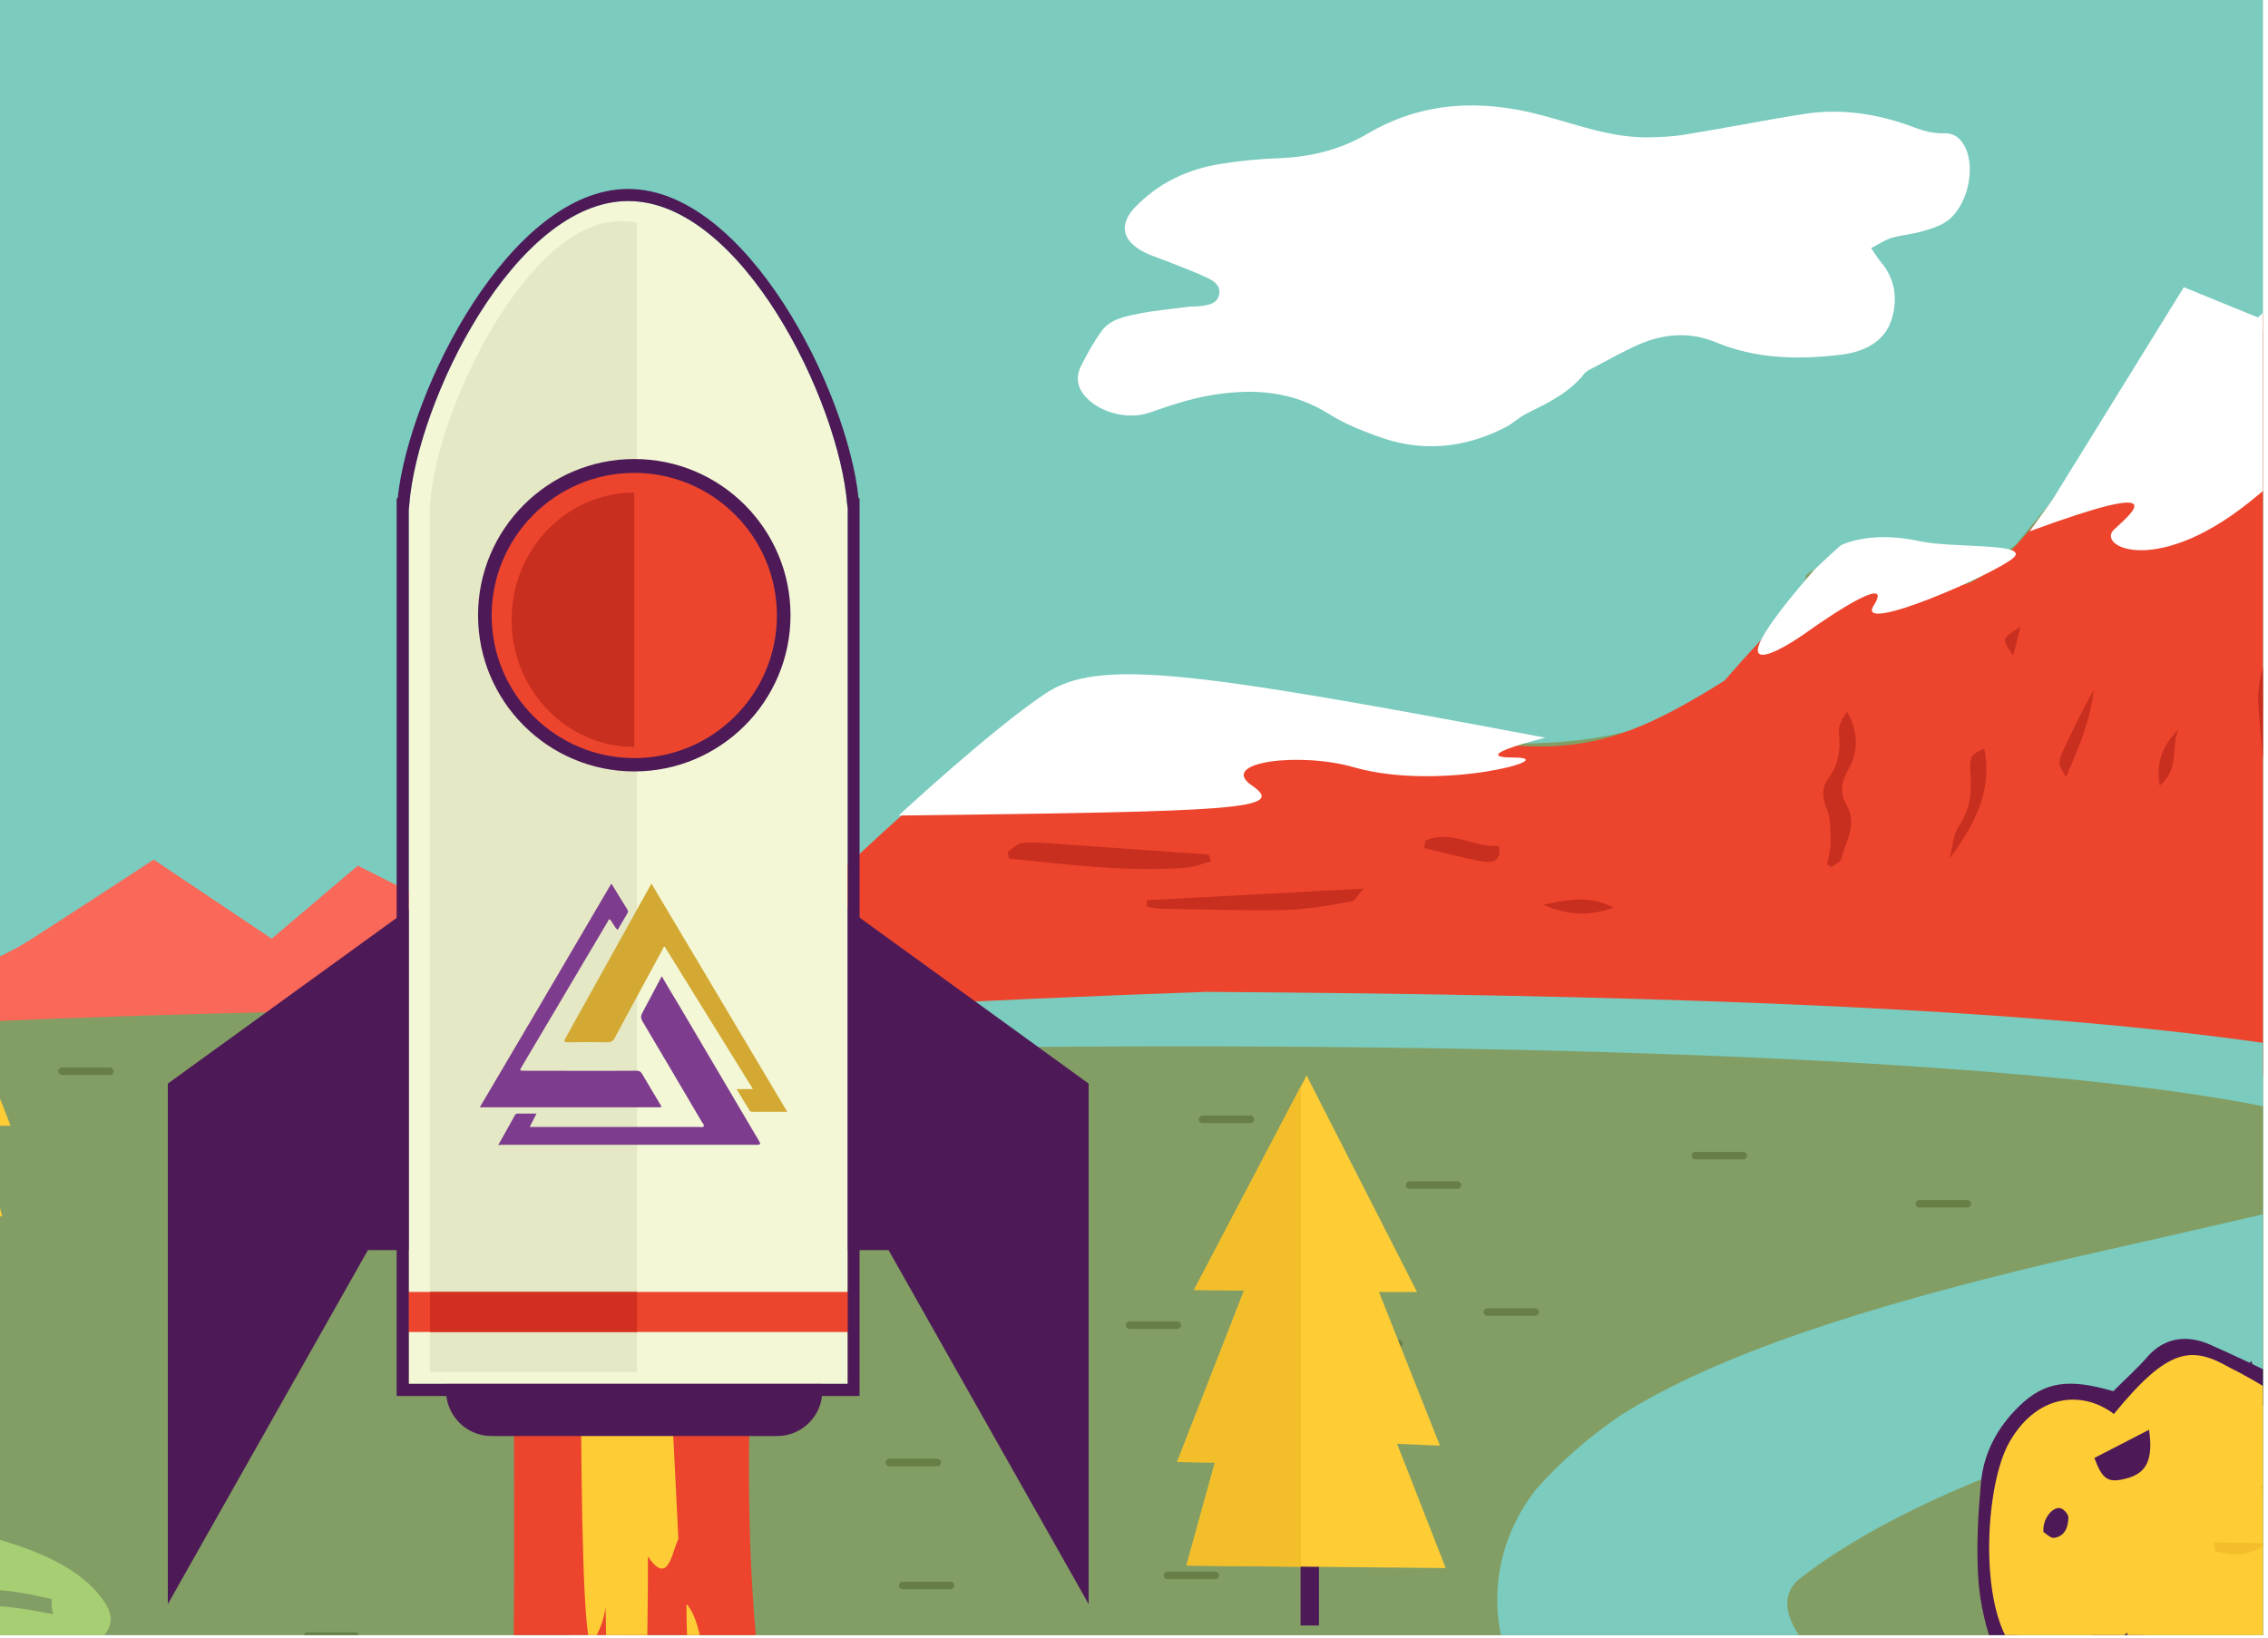 <?xml version="1.0" encoding="utf-8"?>
<!-- Generator: Adobe Illustrator 22.0.1, SVG Export Plug-In . SVG Version: 6.00 Build 0)  -->
<svg version="1.1" id="Layer_1" xmlns="http://www.w3.org/2000/svg" xmlns:xlink="http://www.w3.org/1999/xlink" x="0px" y="0px"
	 viewBox="0 0 900 650" style="enable-background:new 0 0 900 650;" xml:space="preserve">
<style type="text/css">
	.st0{clip-path:url(#SVGID_2_);}
	.st1{clip-path:url(#SVGID_4_);}
	.st2{fill:#7BCBBE;}
	.st3{fill:#F96858;}
	.st4{fill:#4D1A57;}
	.st5{fill:#7E3C8E;}
	.st6{fill:#ED452D;}
	.st7{fill:#C92F1F;}
	.st8{fill:#839E64;}
	.st9{fill:#FFFFFF;}
	.st10{fill:#A6CE72;}
	.st11{fill:#FECD36;}
	.st12{fill:#F2BE2A;}
	.st13{fill:#1B8910;}
	.st14{fill:none;}
	.st15{fill:#F3F7D6;}
	.st16{fill:#E5E8C5;}
	.st17{fill:#D13020;}
	.st18{fill:#677F47;}
	.st19{fill:#FFD90F;}
	.st20{fill:#F2EDE9;}
	.st21{fill:#D3A933;}
</style>
<g>
	<defs>
		<rect id="SVGID_1_" x="-6" y="-11" width="904" height="660"/>
	</defs>
	<clipPath id="SVGID_2_">
		<use xlink:href="#SVGID_1_"  style="overflow:visible;"/>
	</clipPath>
	<g class="st0">
		<g>
			<defs>
				<rect id="SVGID_3_" x="-482" y="-23.9" width="1496.6" height="1501.3"/>
			</defs>
			<clipPath id="SVGID_4_">
				<use xlink:href="#SVGID_3_"  style="overflow:visible;"/>
			</clipPath>
			<g class="st1">
				<rect x="-562.1" y="-63.1" class="st2" width="1597.1" height="1554.6"/>
				<path class="st3" d="M-497.2,422.6c42-28.1,61.5-31.3,81.7-23c20.1,8.2,45.1,15.1,65,4.2c19.9-10.8,66.6-17.8,93.4-7.5
					s80.2,1.1,93.3-13.9c13.2-15,55.2-34.6,93.4-9.7s67.4,10,84.2-0.8C33.2,359.4,61,341.2,61,341.2l46.8,31.4l34.2-29l78.6,39.7
					l-67.4,60.8l-656.5,31.6L-497.2,422.6z"/>
				<g>
					<rect x="-852" y="38.2" class="st4" width="169.5" height="353.8"/>
					<g>
						<rect x="-830.5" y="57.9" class="st5" width="40.7" height="37.4"/>
						<rect x="-782.1" y="57.9" class="st5" width="40.7" height="37.4"/>
						<rect x="-733.8" y="57.9" class="st5" width="40.7" height="37.4"/>
					</g>
					<g>
						<rect x="-830.5" y="118" class="st5" width="40.7" height="37.4"/>
						<rect x="-782.1" y="118" class="st5" width="40.7" height="37.4"/>
						<rect x="-733.8" y="118" class="st5" width="40.7" height="37.4"/>
					</g>
					<g>
						<rect x="-830.5" y="178.1" class="st5" width="40.7" height="37.4"/>
						<rect x="-782.1" y="178.1" class="st5" width="40.7" height="37.4"/>
						<rect x="-733.8" y="178.1" class="st5" width="40.7" height="37.4"/>
					</g>
					<g>
						<rect x="-830.5" y="238.2" class="st5" width="40.7" height="37.4"/>
						<rect x="-782.1" y="238.2" class="st5" width="40.7" height="37.4"/>
						<rect x="-733.8" y="238.2" class="st5" width="40.7" height="37.4"/>
					</g>
					<g>
						<rect x="-830.5" y="300.2" class="st5" width="40.7" height="37.4"/>
						<rect x="-782.1" y="300.2" class="st5" width="40.7" height="37.4"/>
						<rect x="-733.8" y="300.2" class="st5" width="40.7" height="37.4"/>
					</g>
				</g>
				<g>
					<g>
						<circle class="st4" cx="-963.8" cy="322.6" r="4.8"/>
						<circle class="st4" cx="-951.8" cy="322.5" r="4.8"/>
						<circle class="st4" cx="-921.7" cy="322.2" r="4.8"/>
						<circle class="st4" cx="-909.7" cy="322.1" r="4.8"/>
						<g>
							<path class="st4" d="M-998.7,280.9c6.1-8.4,15.5-14.4,20.7-12.7c8.9,2.2,18.1,10.7,18.1,10.7c13.9-10.9,19.5-11.5,27.1-5.4
								c7.6,6.1,7.6,6.1,7.6,6.1c10-11.7,24.6-14,37.8,0C-887.9,286.4-998.7,280.9-998.7,280.9z"/>
							<polygon class="st6" points="-1002.6,280.1 -886.1,278.4 -885.9,293.5 -895.6,310.4 -895.4,319.5 -972.2,320.6 -992.1,320.9 
								-992.2,309.7 -1002.8,292.6 							"/>
							<polygon class="st7" points="-973.3,309.4 -981.7,291.4 -981.9,279.8 -1002.6,280.1 -1002.4,292.6 -992.2,309.7 
								-992.1,320.9 -972.2,320.6 							"/>
						</g>
					</g>
					<g>
						<circle class="st4" cx="-1073.1" cy="326.1" r="5.3"/>
						<circle class="st4" cx="-1060" cy="326" r="5.3"/>
						<circle class="st4" cx="-1027.3" cy="325.7" r="5.3"/>
						<circle class="st4" cx="-1014.2" cy="325.6" r="5.3"/>
						<g>
							<path class="st4" d="M-1111.1,280.7c6.7-9.1,16.9-15.7,22.6-13.8c9.7,2.4,19.7,11.6,19.7,11.6c15.1-11.8,21.2-12.5,29.5-5.9
								c8.3,6.6,8.3,6.6,8.3,6.6c10.8-12.7,26.8-15.2,41.1,0C-990.5,286.7-1111.1,280.7-1111.1,280.7z"/>
							<polygon class="st6" points="-1115.3,279.8 -988.5,278 -988.3,294.4 -998.8,312.9 -998.7,322.7 -1082.3,324 -1103.8,324.3 
								-1104,312.1 -1115.6,293.5 							"/>
							<polygon class="st7" points="-1083.4,311.8 -1092.6,292.2 -1092.8,279.5 -1115.3,279.8 -1115.1,293.4 -1104,312.1 
								-1103.8,324.3 -1082.3,324 							"/>
						</g>
					</g>
				</g>
				<path class="st8" d="M226.6,400.3c-741.9,1.5-1339.3,140.4-1339.3,381.3c0,240.8,597.4,493.3,1339.3,500.3V400.3z"/>
				<path class="st8" d="M251.2,400.3c-0.8,0-1.6,0-2.4,0V1282c0.8,0,1.6,0,2.4,0c753.3,0,1364-257,1364-500.5
					S1004.5,400.3,251.2,400.3z"/>
				<path class="st9" d="M-236.9,326.3c-8.4,6.6-19.1,10.5-30.8,10.3c-15.4-0.4-28.8-7.9-37-19.2c-7.1,3.9-15.4,6.1-24.1,5.9
					c-8.8-0.2-16.9-2.8-23.9-7c8.4,79.8,23.9,228.8,23.1,232.8c27.4-8.4,74,4.7,82.3,16.6c14.5-118,24.3-186.8,30.8-226.9
					C-224,335.9-231,331.6-236.9,326.3z"/>
				<path class="st9" d="M-123.6,204.7c0.8-33.6-27.5-61.5-63.3-62.3c-10.3-0.2-20.1,1.8-28.8,5.7c-8.3-10.4-21.4-17.3-36.3-17.6
					c-5.9-0.1-11.6,0.8-16.9,2.6c-8.9-10.7-23.7-17.8-40.6-18.2c-24.7-0.6-45.6,13.5-50.4,32.6c-2.2-0.3-4.3-0.5-6.6-0.6
					c-27.9-0.7-50.9,17.3-51.5,40.1c-0.2,6.3,1.5,12.2,4.4,17.6c-8.1,7.1-13.1,16.5-13.4,27.1c-0.6,22.8,21.6,41.9,49.5,42.6
					c1.2,0,2.5,0,3.7-0.1c3,21.1,21.9,37.7,45.3,38.2c8.8,0.2,17-1.9,24.1-5.7c8.3,10.9,21.7,18.2,37.1,18.6
					c11.7,0.3,22.4-3.5,30.8-9.9c11.2,9.7,26,15.9,42.4,16.3c35.8,0.9,65.4-25.6,66.2-59.2c0.3-11.8-3.1-22.8-9-32.3
					C-128.9,230.2-124,218-123.6,204.7z"/>
				<path class="st10" d="M-41.4,702c-31.4-11.3-26.4-22.4-6.1-30.9c2.3-3.8,6.4-6.5,11.8-5.1c0.6,0.1,1.3,0.3,2.1,0.4
					c15.6-4.5,35.3-7.8,54.5-9.5c2.8,0.1,5.5,0.1,8,0.1c11.6-4.8,18.5-11.4,13.2-20.1c-12.6-20.6-46.6-27-67.4-32.1
					c-24.6-6-50-10.1-73.3-20.5c-4.9-2.2-6.9-6.7-6.9-11.1c-31.4-15.9-37-42.1-37-42.1c-41.9-39.2-105,4.5-143.8,7.8
					c-53.2,7.2-50-9.5-81.8-13.8c-32.6-2.9-78.2,35.9-131.8,62.1c-83.8,6.5-201.7,69.3-64.9,66.2c136.8-3.1,195.1,32.3,67.9,61
					C-624,743-444.8,755.8-365,747.2C-81.4,751.9,15.2,722.4-41.4,702z"/>
				<g>
					<path class="st4" d="M155.8,875C124.1,746.9-59.3,760.7-94.3,771.3c-28.6,5.3-67.8-28.6-67.8-28.6c22.2-33.9,4.6-63-42.7-43.1
						c-62.2-20.4-81.2-18.3-81.2-18.3c-13.8-41.3-70.9-25.2-37,18.2c-35,55.1-2.2,105.7,13.7,115.2c29.7,6.4,46.6,11.7,46.6,11.7
						l1.1,83.7L5.3,926l100.6-43.4L155.8,875z"/>
					<path class="st11" d="M-289.5,725.5c-20.1-5.1-26.4-15.2-13.7-21.9c3-1.6,10.4-2.4,15.2-1.3c5,1.2,16,5.6,17.4,8.1
						C-265.5,720.1-263.6,727.4-289.5,725.5z"/>
					<ellipse class="st11" cx="-311.7" cy="760.2" rx="18.5" ry="29.1"/>
					<path class="st4" d="M-305,740.4c-3.7-5.4-8-5.8-12.6-1.6c-3.4,3.1-5.7,7-7.3,12.9c6.6,7.3,14.7,7,22.3,8.8
						C-300.4,752.7-301.1,746.2-305,740.4z M-316.4,748.9c-2-2-1.4-3.6,0.4-5.2C-314.7,745.4-313.3,747.3-316.4,748.9z
						 M-308.9,752.2c-2-2-1.4-3.6,0.4-5.2C-307.2,748.8-305.8,750.6-308.9,752.2z"/>
					<path class="st4" d="M-317,753.6l-0.5,15c0,0-8.1-2.9-7.8-1.7s-1.2,3.7,8.3,7.3c9.5,3.6,14.4,1.5,11.1-1.1
						c-3.3-2.6-6.5-3.3-6.5-3.3v-13L-317,753.6z"/>
					<circle class="st4" cx="-298.4" cy="709.1" r="4.2"/>
					<path class="st11" d="M-276.7,723.1c-6-0.4-8.3-5.5-5-11.1c0.8-1.3,2.8-2.7,4.2-2.7c1.5,0,4.8,1.2,5.3,2.5
						C-270.3,716.9-269.3,720.9-276.7,723.1z"/>
					<circle class="st4" cx="-277.3" cy="716.3" r="4.2"/>
				</g>
				<path class="st8" d="M1006.4,261.7c-9.5-12.7-19.1-98.5-56.8-119.8c0,0-22.6-32.7-51.2-10.5c0,0,0,0-40.4-4.3
					c0,0,10.1,7.6-58.1,89.1c-17.3,14.8-57.2-8.5-83.2,12.1c0,0-15.3,81.1-147.4,64.6c-132.1-16.5-118.9-50.2-233.3,51.5
					c0,0,0,0-77,20.1c-0.3,2.9-0.6,5.7-1,8.6c-5.7,43.7-21.2,86-41.6,124.9c-20.6,39.3,91.3,158.9,59.5,189.9
					c-33.4,32.6,38.8,146,0,171.6C234.6,886.6-6.8,904-48.3,930.9c-82.4,53.6-215-55.3-304.5-14.3c-44.5,20.4-90.4,39.5-137.3,53.4
					c-22.8,6.7-46.1,11.8-69.8,14c-6.9,0.6-13.8,0.9-20.6,1l-75.1,582.7h1766.8l35-1159.8C1146.2,407.9,1095.4,322.1,1006.4,261.7z"
					/>
				<path class="st6" d="M326.4,352.8c91.1-86.9,105.3-86.6,192.5-70.9c91.4,17.9,108.4,24.3,165.5-11.8
					c80.5-93.2,80.5-38.1,95.3-38.1c21.2-6.4,57.2-65.7,57.2-65.7c31.8-50.8,43-51.2,49-33c31.5-22,37.8-28.4,37.8-28.4
					c16.9,33.9,10.6,33.9,16.9,33.9c27.5-2.1,29.7,8.5,31.8,29.7c6.4,53,144.9,192.7,150.8,203.3s-59.8,86.9-59.8,86.9l-61.4,8.5
					l-84.7-38.1c0,0-476.7-57.4-580.5-13.9C332.7,371.9,326.4,352.8,326.4,352.8z"/>
				<path class="st9" d="M805.4,210.9c57.8-21.3,40.8-7.5,33.5-0.7c-7.3,6.8,17.9,19.6,57-13.6c39.1-33.2,30.1,13.6,19.5,20.4
					c-10.6,6.8,24.4,4.3,39.1-10.2s27.7-6.8,34.2,14.5c7.3,22.1,35.5,25.4,25.7,12.7c-4.9-24.7-50.9-102.9-56.6-102.9
					c-6.5,0-21.2-1.7-21.2-1.7c-1.6-2.6-13.8-27.2-13.8-27.2l-26.8,23.8L866.6,114l-52.1,84.3L805.4,210.9z"/>
				<g>
					<path class="st11" d="M697.8,818.4c-1.7,65.6-3.3,70.5-3.3,70.5l-331.3,20.4L318.9,774c169.9-51,269.7-69,295.9-13.9
						c60.5-5,76.2,8,72,31.5"/>
					<path class="st4" d="M617.1,774.2c-3.9,7.1-3.3,21.9,1.7,25.4c3,2.1,8,2.5,11.9,2.3c1.9-0.1,4.5-3.4,5-5.6c1-4-2.7-5.5-5.8-7.5
						c-3.4-2.2-5.9-5.6-8.6-8.7C619.8,778.3,618.6,776.3,617.1,774.2z"/>
					<path class="st4" d="M647.7,807.5c-0.5-5.3,3.6-10.8,7.1-10.2c1.5,0.2,3.6,2.6,3.6,4c-0.1,3.8-1.2,7.9-5.9,8.7
						C650.8,810.3,648.8,808.1,647.7,807.5z"/>
					<g>
						<path class="st12" d="M445.9,784.7c-13.9,2.4-27.8,4.9-41.7,7.1c-1.7,0.3-3.7-1.3-7.3-2.8c3.4-1.4,5.1-2.3,6.9-2.7
							c11.9-2.3,23.8-4.6,35.8-6.6C442.5,779.2,445.2,779.9,445.9,784.7z"/>
						<path class="st12" d="M534.6,792.2c11.3-0.8,22.4-5.1,33.6-0.8C557,793.5,546,799.4,534.6,792.2z"/>
						<path class="st12" d="M469.5,809.9c13.3-2.9,25.7-5.5,38.7-5c-5.6,4.4-12.7,4-19,5.8C474.9,814.9,474.9,814.8,469.5,809.9z"/>
						<path class="st12" d="M530.6,840.9c2-0.7,4.1-2,6.1-1.9c8.3,0.8,16.7-4.8,26.1-0.1C548.8,844.3,541.1,845.2,530.6,840.9z"/>
						<path class="st12" d="M508,769.5c-8.2,6.8-23.9,9.4-35.1,6.6c4.4-6,11-2.5,16-4.2C494.2,770.1,500.3,770.3,508,769.5z"/>
						<path class="st12" d="M437.3,805.1c-9.3,3.8-18.2,9-29,6.6C417.3,807.2,426.9,804.6,437.3,805.1z"/>
						<path class="st12" d="M616.1,847.3c-3.3,5.7-4.8,6-19,3.9C602.3,843,610.1,848.8,616.1,847.3z"/>
					</g>
					<path class="st4" d="M677.6,801.9c-2.3,5.2-3.6,8-4.8,10.9c-5.1-2.3-5-5.4-3.3-8.1C670.3,803.4,673.2,803.3,677.6,801.9z"/>
					<path class="st4" d="M700.3,879.5c-1.5-33.2,0.5-66.6-10.9-98.5c-0.2-0.7,0-1.2,0.3-1.5c-18.6-23.9-44-27.4-73.6-23.2
						c-0.9-1.6-2.5-3.8-3.6-6.3c-8.9-19.9-26-26.9-47.2-28.1c-22.8-1.2-45,3.8-67.4,6.1c-7.9,0.8-15.7,1.8-23.5,2.9
						c-12.7,1.8-25.6,1.5-38.2,5.1c-10.6,3.1-21.6,5.9-32.6,6.8c-15.6,1.2-30.3,5.4-44.6,10.7c-5.4,2-39.5,10.3-43.6,13.6
						c1.6,2.6,2.4,5.4,2.9,8.3c2.2-1.4,34.2-8.4,37.1-9.6c1.9-0.9,3.9-1.8,6.1-2.4c10.2-3,20.7-5.3,31.1-7.6
						c100.6-23.1,155.1-31.8,186.7-22.1c7.4,1.6,14.3,4.7,19.8,10.9c4.8,5.4,8.8,11.7,11.9,18.1c51.2-10.1,69.4,13.8,74.3,24.5
						c0.5,1,1,2.5,1.5,4.3c2.6,5.7,4.3,12.1,5.1,19.1c1.2,11.2,2.8,22.4,3.7,33.6c1.3,11.2,2.1,21.1,2.1,26.4
						c-0.7,3.6-1.2,6.5-1.6,8.8H700.3z"/>
					<path class="st4" d="M690.2,784.5c14-14,17.1-16.8,17.1-16.8c5,8.4-13.5,33.1-13.5,33.1L690.2,784.5z"/>
				</g>
				<path class="st9" d="M720,226.1c-39.5,45.4-17.8,35.3-3.4,25.1c14.3-10.2,34.4-22.7,26.9-10.8s49.3-13.1,55.6-19.1
					s-25.2-3.6-37.8-6.6c-20-4.2-30.9,1.8-30.9,1.8C726.3,220.1,720,226.1,720,226.1z"/>
				<path class="st2" d="M1169.4,837.2c-441.1-127-477.7-193.1-455.1-210.7c82.4-64,267.6-92,332.3-108.5
					c38.8-9.9,159.2,32.3,182.2,4.2c-4.9-3.1-181-46.3-185.9-54c-35.8-56.4-230-72.3-564.2-74.5c-46.1,1.6-94.7,3.8-145.4,6.5
					l-0.7,16.3c505.9-8.3,687,29.4,586.3,60.5c-38.6,9.3-73.7,17-105.4,24.3c-73.1,17.5-132.3,36.2-170.7,60.7
					c-12.3,8.4-23.4,18-33.3,29.2c-9,11.7-14.2,24.7-15.2,39.1c-4,57.8,67,103.5,129.3,136.8c44.4,23.7,229.9,106.1,301.8,134.7
					l146.2-56.4L1169.4,837.2z"/>
				<path class="st9" d="M356.6,323.7c135.3-1.6,154.1-2.4,140.2-11.9s19.7-13.5,41-7.1c34.4,9.5,82.8-4,63.1-4
					c-19.7,0,12.3-7.9,12.3-7.9c-139.4-26.2-177.1-31.8-198.4-17.5C393.5,289.5,356.6,323.7,356.6,323.7z"/>
				<path class="st9" d="M742.5,98.5c1.8,2.5,2.8,4.3,4.2,5.9c5.5,6.7,6.3,14.5,4,22.2c-2.9,9.7-11.9,13.3-21,14.3
					c-16.5,1.9-33.1,1.5-48.7-5c-10.4-4.3-20.6-3.5-30.6,0.8c-6.3,2.8-12.3,6.2-18.4,9.4c-1.2,0.6-2.5,1.2-3.3,2.2
					c-5.9,7.6-14.4,11.6-22.8,15.8c-3.1,1.5-5.6,4.1-8.7,5.6c-16.4,8.4-33.4,9.9-50.8,3.4c-6.5-2.4-13.1-5-18.9-8.7
					c-14.3-9-29.4-10.3-45.9-7.7c-8.9,1.4-17.2,4.2-25.5,7.1c-8.8,3.1-21-0.3-26.3-7.5c-2.6-3.5-2.7-7.4-0.8-11.1
					c2.4-4.7,4.9-9.3,8-13.6c3.4-4.9,9.4-6,14.9-7.1c6.3-1.3,12.9-1.8,19.4-2.7c1.6-0.2,3.3-0.1,4.9-0.3c3.3-0.4,6.8-0.9,7.6-4.6
					c0.7-3.4-2-5.4-4.7-6.6c-5-2.4-10.3-4.3-15.5-6.4c-4.2-1.7-8.8-2.9-12.4-5.5c-7.2-5.1-5.4-11.2-1-15.9
					c9.3-9.8,21-15.4,34.5-17.5c7.5-1.2,15.1-1.9,22.7-2.2c12.7-0.5,24.4-3.3,35.4-9.8c21.6-12.7,44.8-13.7,68.9-7.3
					c14,3.7,27.8,9.1,42.8,8.8c4.6-0.1,9.2-0.3,13.7-1c16-2.6,31.9-5.8,47.9-8.3c15.1-2.3,29.7,0.1,43.9,5.5c3.4,1.3,7.3,2.3,11,2.2
					c4.8-0.2,7.1,2.2,8.8,5.5c4.3,8.5,0.9,23.5-7.1,29.3c-2.9,2.1-6.7,3.2-10.2,4.2c-3.9,1.1-8,1.4-11.8,2.5
					C747.8,95.3,745.4,97,742.5,98.5z"/>
				<path class="st4" d="M1437.3,354.1c2.8-0.1,5.1,0.3,7.1-0.3c5.7-1.5,8.6,0.7,9.8,5.8c0.3,1.4,0.7,2.8,1.2,4.2
					c2.9,8.4,5.5,9.6,13.9,5.8c5.6-2.5,10.9-5.4,16.7-8.3c1.6,3.2,2.7,5.9,4.2,8.3c4.2,7.3,6.8,8.1,14.4,4.7
					c1.7-0.8,3.5-1.4,4.9-2.6c4.9-4.1,9.5-3.9,15.3-0.9c10.1,5.3,12.1,4.1,16.2-6.3c1.1-2.9,2.9-5.6,4.5-8.5c2.2,1.2,3.5,2,4.8,2.5
					c1.3,0.5,2.7,0.8,4,1.2c2.4-7.8,0.5-12.7-5.8-16.4c-3.5-2-7.6-3.4-10.3-6.1c-3.9-3.9-7.2-4.5-11.6-1.1c-1.7,1.4-3.7,2.4-5.7,3.4
					c-7.3,3.7-10.2,3-15.3-3.3c-1.4-1.7-2.3-3.7-3.5-5.5c-3.4-5.2-5.4-5.9-10.8-2.8c-4.4,2.5-8.4,5.7-12.6,8.6
					c0.5-0.7,0.9-1.4,1.4-2.1c-2.6-1.5-5.9-2.5-7.7-4.6c-6.8-8.2-15.1-8.9-24.6,1.1c-2.2,2.4-3.4,5.9-5.9,7.7
					C1436.5,342.4,1435.8,347.1,1437.3,354.1z"/>
				<path class="st7" d="M1009,335.8c-8.7-15.3-22.2-26.2-21.1-44.1c0.4-5.7-0.1-11.5-0.8-17.2c-0.4-3.1-1.3-6.6-3.4-8.9
					c-7.9-8.6-11.3-18.2-10.1-29.7c0.6-5.6-0.6-11.4-0.8-17c-0.1-2.3,0.5-4.6,1-8.5c6.6,6.2,7.2,12.7,6.3,18.7
					c-1.5,10.2,0.5,18.9,6.9,27.3c4.3,5.7,7.1,12.5,6.2,20.2c-1.9,15.9,3.6,29.6,13.6,42.2C1010.3,322.9,1012.2,328,1009,335.8z"/>
				<path class="st7" d="M905.8,229.3c6.5,9.2,5.3,16.6,2.3,23.7c-5.9,13.5-5,27.2-2.8,41.2c1.9,12.4,3,24.9,4,37.4
					c0.3,3.6-1,7.3-1.5,11c-0.9,0.1-1.7,0.2-2.6,0.4c-1.1-1.9-2.8-3.7-3.1-5.7c-2.2-19.5-4.8-39-6-58.6c-0.4-6.9,1.8-14.1,4.1-20.8
					c2.4-7.2,4.5-14.3,3.3-22C903.3,234.2,904.7,232.4,905.8,229.3z"/>
				<path class="st7" d="M957.8,362.3c-1.4-1.8-3.7-3.4-4-5.4c-1.6-10.2-2.5-20.6-4.2-30.8c-0.8-4.5-2.5-9-4.6-13.1
					c-4.9-9.3-7.4-18.9-5.7-29.1c1.4-8.6,3.2-17.1,4.9-25.7c0.9,0.1,1.8,0.2,2.7,0.3c0,2.2,0.2,4.5-0.2,6.7
					c-3,16.7-1.8,32.8,6.7,48.1c1.5,2.8,2.2,6.1,2.8,9.3c1.8,9.9,3.4,19.8,4.9,29.7c0.4,3,0,6-0.1,9
					C959.8,361.6,958.8,361.9,957.8,362.3z"/>
				<path class="st13" d="M976,1139.4c0.7,4.5,1.2,7.6,1.8,12.1c6.6-6,12.5-11.5,19.7-18.2c0.8,4.2,1.3,6.8,1.9,9.4
					c0.6,2.7,1.2,5.3,2,8c0.6,2.1,1.4,4.2,2.2,6.2c-2.5,0.6-5,1.1-8.4,1.9c-0.4-5.5-0.6-9.6-1-15.5c-3.7,4.2-6.3,7.1-8.8,10.1
					c-2.6,2.9-5.1,5.9-7.7,8.9c-6.8-4-3.3-9.7-5.1-16.9c-3.4,7.4-5.8,12.6-9.1,19.7c-4.1-5.5-7.1-9.7-10.6-14.5
					c-1.4,3.9-2.8,7.8-4.5,12.5c-4-8.8-3.3-12.1,4.1-21.5c3.4,4.5,6.5,8.6,10.5,13.9C964.3,1147.8,967.1,1142.1,976,1139.4z"/>
				<path class="st7" d="M480.6,341.9c-3.6,0.9-7.1,2.4-10.7,2.6c-23.4,1.6-46.4-1.4-69.5-3.7c-0.2-0.9-0.4-1.8-0.6-2.6
					c1.8-1.2,3.5-3.2,5.5-3.5c3.7-0.5,7.5-0.3,11.2,0c21.1,1.5,42.2,3,63.2,4.5C480,340.1,480.3,341,480.6,341.9z"/>
				<path class="st7" d="M455.1,357.3c28.1-1.5,56.2-3,86-4.6c-2.2,2.5-3.3,4.9-4.7,5.1c-8.7,1.5-17.5,3.2-26.4,3.4
					c-16.6,0.4-33.3-0.3-49.9-0.5c-1.7,0-3.4-0.6-5.1-0.9C455.1,358.9,455.1,358.1,455.1,357.3z"/>
				<path class="st7" d="M725,343.2c0.5-2.9,1.4-5.8,1.4-8.7c-0.1-4.5,0.2-9.4-1.5-13.4c-1.9-4.5-2-8.6,0.6-12.1
					c4.3-5.7,4.9-11.7,4.2-18.3c-0.3-2.7,1.4-5.6,3.3-8.2c4.4,7.8,4.6,15.9,0.4,23.1c-2.9,5.1-3.3,9.2-0.6,14
					c4.4,7.6-0.3,14.4-2.2,21.4c-0.4,1.3-2.5,2.1-3.8,3.2C726.3,343.8,725.7,343.5,725,343.2z"/>
				<path class="st7" d="M787.4,297c3.5,17.2-4.2,30.8-13.8,43.9c1.2-4.4,1.3-9.4,3.7-13c4.7-6.8,5.2-13.8,4.6-21.3
					c-0.2-2.1-0.3-4.5,0.6-6.3C783.3,298.8,785.7,298.1,787.4,297z"/>
				<path class="st7" d="M565.6,333.7c10.2-4.7,19.4,2.9,29.1,2c1.5,5.6-2.4,6.9-5.4,6.4c-8.1-1.3-16.1-3.6-24.2-5.5
					C565.3,335.6,565.5,334.7,565.6,333.7z"/>
				<path class="st4" d="M829.6,1489.5c4.9,8.5,6.1,18.1,8.9,27.2c0.3,1.1-1.3,2.8-2.3,4.5C831,1514.2,828.2,1502.7,829.6,1489.5z"
					/>
				<path class="st7" d="M819.8,308.5c-1.8-3.5-2.6-4.4-2.6-5.4c0-1.4,0.4-2.8,1-4.1c3.9-8.4,7.9-16.8,12.6-25
					C829.6,285.5,825.3,296,819.8,308.5z"/>
				<path class="st7" d="M640.3,360.2c-9.1,3.6-18.8,3.1-27.9-1.1C621.9,357.1,630.4,355.2,640.3,360.2z"/>
				<path class="st4" d="M831.7,1118c-0.1,6.3-0.3,12.6-0.4,19.5c-6.8-6.3-4.4-13-2.6-19.7C829.8,1117.9,830.8,1117.9,831.7,1118z"
					/>
				<path class="st4" d="M809.9,1119.8c0.5,7.1,1,14.2,1.4,21.3c-6.9-6.5-5.6-13.8-4.4-21.1C807.9,1119.9,808.9,1119.8,809.9,1119.8
					z"/>
				<path class="st7" d="M864.6,289.4c-3.4,6.7,0.7,15.7-7.6,22.4C855.3,302,858.7,295.3,864.6,289.4z"/>
				<path class="st13" d="M956.8,935.1c3.2,6.8,3.9,13.7,2,22.4C953,949.4,957.6,942,956.8,935.1z"/>
				<path class="st13" d="M940.1,937.9c1.4,7.2,4.3,14.5,0,23.1C937.5,952.5,936.7,945.3,940.1,937.9z"/>
				<path class="st13" d="M976.6,937.3c7.4,7.7,7.8,9,5.5,18.3C976,950.2,980.2,942.6,976.6,937.3z"/>
				<path class="st7" d="M801.8,248.8c-0.9,3.7-1.9,7.4-2.9,11.4C794.1,253.5,794.1,253.5,801.8,248.8z"/>
				<path class="st6" d="M1038,833.6l0.2,8.1c0,0-104.9,30.2-133.5,9.5c-28.6-20.7-150.9-15.9-163.6-4.8
					c-12.7,11.1-69.9,12.7-117.6-1.6c-47.7-14.3-79.4-4.8-117.6,7.9c-38.1,12.7-98.5,0-147.8-39.7l2.5-1.5
					c-35.9-32-70.6-106.2-62.1-278.2l-34.4,8.1l-60.2-8.1c0,96.3,1.8,167.5-7.1,216.6c-1.7,11.5-4.4,24.7-8.8,39.2
					c-14.3,47.7-90.6,92.2-152.5,69.9c-62-22.2-211.3-22.2-235.1-4.8c-23.8,17.5-65.1,15.9-104.9-3.2
					c-30.2-9.5-46.1-15.9-119.2,20.7c-43.8,15-37-20.5-89-8.4v563.2h102.9v70.5c0,81.6,58.7,148.1,130.9,148.1h188.3v-9.9h-188.3
					c-67.3,0-122.1-62-122.1-138.2v-70.5h657.4v-80.6l465.2,8.8l0.8,71.8h188.9v70.5c0,76.2-54.8,138.2-122.1,138.2H601v9.9h188.3
					c72.2,0,130.9-66.4,130.9-148.1v-70.5h571.3v-594L1038,833.6z"/>
				<path class="st11" d="M230.6,566.8c0.4,53.3,1.7,92.4,4.9,84.6c3.6-6.2,4.5-10.8,4.8-13.7c0.3,17,2.1,98.9,9.4,85.7
					c8.1-14.7,7.4-105.6,7.4-105.6c8.1,11.9,9.4-1.4,12.1-7c-0.8-15.5-1.5-30.2-2.2-44.1H230.6z"/>
				<path class="st11" d="M219.9,728.8c-7.9,76.3-1.6,92.2-1.6,92.2C235.8,760.6,219.9,728.8,219.9,728.8z"/>
				<path class="st11" d="M270.8,698.7c-6.4,55.6-1.6,116-1.6,116C285.1,741.6,270.8,698.7,270.8,698.7z"/>
				<path class="st11" d="M-287.7,1138.3c-20-6.2-41.6-1.4-41.6-1.4C-303,1152.7-287.7,1138.3-287.7,1138.3z"/>
				<path class="st11" d="M-396.3,1010.2c-20-6.2-41.6-1.4-41.6-1.4C-411.6,1024.6-396.3,1010.2-396.3,1010.2z"/>
				<path class="st11" d="M736,1174.4c-20-6.2-41.6-1.4-41.6-1.4C720.7,1188.7,736,1174.4,736,1174.4z"/>
				<path class="st11" d="M299.4,798.8c0,36.5,3.2,55.6,3.2,55.6C310.5,817.8,299.4,798.8,299.4,798.8z"/>
				<path class="st11" d="M272.4,636.7c0,38.1,6.4,46.1,6.4,46.1C281.9,644.6,272.4,636.7,272.4,636.7z"/>
				<circle class="st9" cx="-563.4" cy="1290.2" r="162.1"/>
				<circle class="st9" cx="-431" cy="1429" r="162.1"/>
				<ellipse class="st11" cx="-352" cy="933.8" rx="6.4" ry="3.2"/>
				<ellipse class="st11" cx="-184.2" cy="1121.8" rx="6.4" ry="3.2"/>
				<ellipse class="st11" cx="-169.3" cy="1206.5" rx="6.4" ry="3.2"/>
				<ellipse class="st11" cx="585" cy="884.2" rx="6.4" ry="3.2"/>
				<ellipse class="st11" cx="880.7" cy="1108.9" rx="6.4" ry="3.2"/>
				<ellipse class="st11" cx="739.4" cy="1098.4" rx="16.9" ry="5.2"/>
				<ellipse class="st11" cx="927.7" cy="931.4" rx="16.9" ry="5.2"/>
				<ellipse class="st11" cx="-394.4" cy="1099.7" rx="6.4" ry="3.2"/>
				<ellipse class="st11" cx="798.8" cy="1164.2" rx="6.4" ry="3.2"/>
				<rect x="-482" y="-15.3" class="st14" width="1496.6" height="1556.4"/>
				<path class="st4" d="M308.4,570H195c-9.9,0-18-8.1-18-18v0c0-9.9,8.1-18,18-18h113.3c9.9,0,18,8.1,18,18v0
					C326.4,561.9,318.3,570,308.4,570z"/>
				<g>
					<polygon class="st4" points="66.6,430.1 66.6,636.7 146,496.2 209.6,496.2 209.6,352.4 173.9,352.4 					"/>
					<polygon class="st4" points="324.8,352.4 289,352.4 289,496.2 352.6,496.2 432,636.7 432,430.1 					"/>
				</g>
				<path class="st15" d="M162.2,549.3h174.2V201.6l-0.2-1.2c-3.2-41.2-41.9-120.6-86.9-120.6c-45,0-83.7,79.4-86.9,120.6l-0.2,2.2
					V549.3z"/>
				<path class="st16" d="M252.8,88.4c-2.2-0.4-4.4-0.6-6.6-0.6c-36.9,0-72.5,74.2-75.4,110.8l-0.2,1.9v344.1h82.2V88.4z"/>
				<circle class="st6" cx="251.7" cy="244.3" r="59.3"/>
				<polyline class="st6" points="339.1,512.8 339.1,528.7 160.1,528.7 160.1,512.8 				"/>
				<g>
					<rect x="252.8" y="512.8" class="st14" width="86.3" height="15.9"/>
					<rect x="160.1" y="512.8" class="st14" width="10.5" height="15.9"/>
					<rect x="170.6" y="512.8" class="st17" width="82.2" height="15.9"/>
				</g>
				<path class="st4" d="M341.2,554.1H157.4V197.8h0.4c4.5-42.9,44.8-122.8,91.5-122.8c46.7,0,87,79.9,91.4,122.8h0.4V554.1z
					 M162.2,549.3h174.2V201.6l-0.2-1.2c-3.2-41.2-41.9-120.6-86.9-120.6c-45,0-83.7,79.4-86.9,120.6l-0.2,2.2V549.3z"/>
				<path class="st18" d="M496.2,445.8h-19c-0.8,0-1.5-0.7-1.5-1.5l0,0c0-0.8,0.7-1.5,1.5-1.5h19c0.8,0,1.5,0.7,1.5,1.5l0,0
					C497.7,445.1,497,445.8,496.2,445.8z"/>
				<path class="st18" d="M578.4,471.9h-19c-0.8,0-1.5-0.7-1.5-1.5v0c0-0.8,0.7-1.5,1.5-1.5h19c0.8,0,1.5,0.7,1.5,1.5v0
					C579.9,471.2,579.2,471.9,578.4,471.9z"/>
				<path class="st18" d="M691.8,460.2h-19c-0.8,0-1.5-0.7-1.5-1.5l0,0c0-0.8,0.7-1.5,1.5-1.5h19c0.8,0,1.5,0.7,1.5,1.5l0,0
					C693.2,459.6,692.6,460.2,691.8,460.2z"/>
				<path class="st18" d="M780.7,479.3h-19c-0.8,0-1.5-0.7-1.5-1.5l0,0c0-0.8,0.7-1.5,1.5-1.5h19c0.8,0,1.5,0.7,1.5,1.5l0,0
					C782.2,478.6,781.5,479.3,780.7,479.3z"/>
				<path class="st18" d="M517,500.5h-19c-0.8,0-1.5-0.7-1.5-1.5l0,0c0-0.8,0.7-1.5,1.5-1.5h19c0.8,0,1.5,0.7,1.5,1.5l0,0
					C518.5,499.8,517.8,500.5,517,500.5z"/>
				<path class="st18" d="M609.2,522.3h-19c-0.8,0-1.5-0.7-1.5-1.5l0,0c0-0.8,0.7-1.5,1.5-1.5h19c0.8,0,1.5,0.7,1.5,1.5l0,0
					C610.7,521.6,610,522.3,609.2,522.3z"/>
				<path class="st18" d="M467.2,527.5h-19c-0.8,0-1.5-0.7-1.5-1.5l0,0c0-0.8,0.7-1.5,1.5-1.5h19c0.8,0,1.5,0.7,1.5,1.5l0,0
					C468.7,526.8,468,527.5,467.2,527.5z"/>
				<g>
					<path class="st19" d="M-92.9,1138.3v76.7h-27.3v-135.6h30l23.2,63.3l21.3-63.3h31.4V1215h-28v-78.1l-19.4,53.8h-11.6
						L-92.9,1138.3z"/>
					<path class="st19" d="M90,1079.4c8,0,13.5,6.4,13.5,15.9v103.8c0,9.4-5.5,15.9-13.5,15.9H30.9c-8,0-13.5-6.4-13.5-15.9v-103.8
						c0-9.4,5.5-15.9,13.5-15.9H90z M73.8,1111c0-1.2-0.9-2.2-1.9-2.2H48.6c-0.7,0-1.5,1-1.5,2.2v72.9c0,1,0.9,1.8,1.5,1.8h23.4
						c1,0,1.9-0.8,1.9-1.8V1111z"/>
					<path class="st19" d="M162.5,1140.5v74.5h-27.3v-135.6h27.3l34.4,74.7v-74.7h27.3V1215H196L162.5,1140.5z"/>
					<path class="st19" d="M328,1079.4v29.3h-26.1V1215h-29.7v-106.3h-26.1v-29.3H328z"/>
					<path class="st19" d="M434.3,1215h-29.7v-33.7h-26.1v33.7h-29.7v-119.7c0-9.4,5.5-15.9,13.5-15.9h58.5c8,0,13.5,6.4,13.5,15.9
						V1215z M404.7,1151.9v-40.8c0-2.4-1.7-4-4.1-4h-18.4c-2,0-3.6,1.8-3.6,4v40.8H404.7z"/>
					<path class="st19" d="M493.3,1140.5v74.5h-27.3v-135.6h27.3l34.4,74.7v-74.7H555V1215h-28.1L493.3,1140.5z"/>
					<path class="st19" d="M672.1,1215h-29.7v-33.7h-26.1v33.7h-29.7v-119.7c0-9.4,5.5-15.9,13.5-15.9h58.5c8,0,13.5,6.4,13.5,15.9
						V1215z M642.5,1151.9v-40.8c0-2.4-1.7-4-4.1-4H620c-2,0-3.6,1.8-3.6,4v40.8H642.5z"/>
				</g>
				<path class="st18" d="M555.1,534.9h-19c-0.8,0-1.5-0.7-1.5-1.5l0,0c0-0.8,0.7-1.5,1.5-1.5h19c0.8,0,1.5,0.7,1.5,1.5l0,0
					C556.6,534.2,555.9,534.9,555.1,534.9z"/>
				<path class="st18" d="M903.3,709.2h-19c-0.8,0-1.5-0.7-1.5-1.5l0,0c0-0.8,0.7-1.5,1.5-1.5h19c0.8,0,1.5,0.7,1.5,1.5l0,0
					C904.8,708.6,904.1,709.2,903.3,709.2z"/>
				<path class="st18" d="M1004.2,677.8h-19c-0.8,0-1.5-0.7-1.5-1.5l0,0c0-0.8,0.7-1.5,1.5-1.5h19c0.8,0,1.5,0.7,1.5,1.5l0,0
					C1005.7,677.1,1005,677.8,1004.2,677.8z"/>
				<path class="st18" d="M639.9,733.5h-19c-0.8,0-1.5-0.7-1.5-1.5l0,0c0-0.8,0.7-1.5,1.5-1.5h19c0.8,0,1.5,0.7,1.5,1.5l0,0
					C641.3,732.8,640.7,733.5,639.9,733.5z"/>
				<path class="st18" d="M377.2,700.7h-19c-0.8,0-1.5-0.7-1.5-1.5v0c0-0.8,0.7-1.5,1.5-1.5h19c0.8,0,1.5,0.7,1.5,1.5v0
					C378.7,700,378,700.7,377.2,700.7z"/>
				<path class="st18" d="M482.3,626.8h-19c-0.8,0-1.5-0.7-1.5-1.5l0,0c0-0.8,0.7-1.5,1.5-1.5h19c0.8,0,1.5,0.7,1.5,1.5l0,0
					C483.8,626.1,483.1,626.8,482.3,626.8z"/>
				<path class="st18" d="M550.9,591.6h-19c-0.8,0-1.5-0.7-1.5-1.5l0,0c0-0.8,0.7-1.5,1.5-1.5h19c0.8,0,1.5,0.7,1.5,1.5l0,0
					C552.4,590.9,551.7,591.6,550.9,591.6z"/>
				<path class="st18" d="M-404.5,486.3h-19c-0.8,0-1.5-0.7-1.5-1.5l0,0c0-0.8,0.7-1.5,1.5-1.5h19c0.8,0,1.5,0.7,1.5,1.5l0,0
					C-403,485.6-403.7,486.3-404.5,486.3z"/>
				<path class="st18" d="M371.9,582h-19c-0.8,0-1.5-0.7-1.5-1.5l0,0c0-0.8,0.7-1.5,1.5-1.5h19c0.8,0,1.5,0.7,1.5,1.5l0,0
					C373.4,581.4,372.7,582,371.9,582z"/>
				<path class="st18" d="M377.2,630.8h-19c-0.8,0-1.5-0.7-1.5-1.5l0,0c0-0.8,0.7-1.5,1.5-1.5h19c0.8,0,1.5,0.7,1.5,1.5l0,0
					C378.7,630.1,378,630.8,377.2,630.8z"/>
				<path class="st18" d="M148.4,704.5h-19c-0.8,0-1.5-0.7-1.5-1.5l0,0c0-0.8,0.7-1.5,1.5-1.5h19c0.8,0,1.5,0.7,1.5,1.5l0,0
					C149.9,703.8,149.2,704.5,148.4,704.5z"/>
				<path class="st18" d="M-444.2,464.6h-19c-0.8,0-1.5-0.7-1.5-1.5l0,0c0-0.8,0.7-1.5,1.5-1.5h19c0.8,0,1.5,0.7,1.5,1.5l0,0
					C-442.7,463.9-443.4,464.6-444.2,464.6z"/>
				<path class="st18" d="M151.6,758.9h-19c-0.8,0-1.5-0.7-1.5-1.5l0,0c0-0.8,0.7-1.5,1.5-1.5h19c0.8,0,1.5,0.7,1.5,1.5l0,0
					C153,758.3,152.4,758.9,151.6,758.9z"/>
				<path class="st18" d="M478.9,671h-19c-0.8,0-1.5-0.7-1.5-1.5l0,0c0-0.8,0.7-1.5,1.5-1.5h19c0.8,0,1.5,0.7,1.5,1.5l0,0
					C480.3,670.3,479.7,671,478.9,671z"/>
				<path class="st18" d="M46.7,730.3h-19c-0.8,0-1.5-0.7-1.5-1.5l0,0c0-0.8,0.7-1.5,1.5-1.5h19c0.8,0,1.5,0.7,1.5,1.5l0,0
					C48.2,729.7,47.5,730.3,46.7,730.3z"/>
				<path class="st18" d="M-433.1,839.9h-19c-0.8,0-1.5-0.7-1.5-1.5l0,0c0-0.8,0.7-1.5,1.5-1.5h19c0.8,0,1.5,0.7,1.5,1.5l0,0
					C-431.6,839.3-432.3,839.9-433.1,839.9z"/>
				<path class="st18" d="M996.8,735.6h-19c-0.8,0-1.5-0.7-1.5-1.5l0,0c0-0.8,0.7-1.5,1.5-1.5h19c0.8,0,1.5,0.7,1.5,1.5l0,0
					C998.3,734.9,997.6,735.6,996.8,735.6z"/>
				<path class="st18" d="M338,663.6h-19c-0.8,0-1.5-0.7-1.5-1.5l0,0c0-0.8,0.7-1.5,1.5-1.5h19c0.8,0,1.5,0.7,1.5,1.5l0,0
					C339.5,662.9,338.8,663.6,338,663.6z"/>
				<path class="st18" d="M141,650.9h-19c-0.8,0-1.5-0.7-1.5-1.5l0,0c0-0.8,0.7-1.5,1.5-1.5h19c0.8,0,1.5,0.7,1.5,1.5l0,0
					C142.5,650.2,141.8,650.9,141,650.9z"/>
				<path class="st18" d="M-407.2,790.7h-19c-0.8,0-1.5-0.7-1.5-1.5l0,0c0-0.8,0.7-1.5,1.5-1.5h19c0.8,0,1.5,0.7,1.5,1.5l0,0
					C-405.7,790-406.3,790.7-407.2,790.7z"/>
				<path class="st18" d="M410.5,662h-19c-0.8,0-1.5-0.7-1.5-1.5l0,0c0-0.8,0.7-1.5,1.5-1.5h19c0.8,0,1.5,0.7,1.5,1.5l0,0
					C412,661.3,411.4,662,410.5,662z"/>
				<path class="st18" d="M-39.1,540.7h-19c-0.8,0-1.5-0.7-1.5-1.5l0,0c0-0.8,0.7-1.5,1.5-1.5h19c0.8,0,1.5,0.7,1.5,1.5l0,0
					C-37.6,540.1-38.3,540.7-39.1,540.7z"/>
				<path class="st18" d="M43.6,426.7h-19c-0.8,0-1.5-0.7-1.5-1.5l0,0c0-0.8,0.7-1.5,1.5-1.5h19c0.8,0,1.5,0.7,1.5,1.5l0,0
					C45,426.1,44.4,426.7,43.6,426.7z"/>
				<path class="st18" d="M-159.8,458.1h-19c-0.8,0-1.5-0.7-1.5-1.5l0,0c0-0.8,0.7-1.5,1.5-1.5h19c0.8,0,1.5,0.7,1.5,1.5l0,0
					C-158.4,457.4-159,458.1-159.8,458.1z"/>
				<path class="st4" d="M251.7,306.2c-34.2,0-62-27.8-62-62s27.8-62,62-62c34.2,0,62,27.8,62,62S285.9,306.2,251.7,306.2z
					 M251.7,187.7c-31.2,0-56.6,25.4-56.6,56.6s25.4,56.6,56.6,56.6c31.2,0,56.6-25.4,56.6-56.6S282.9,187.7,251.7,187.7z"/>
				<path class="st9" d="M-592.6,1391.6l3.3,205.2c642,0,1604.1-7.4,1636.5-27.5c13.4-12.7,25.3-54.8,11.1-97.3
					c-9-26.9-31.3-60.8-86.6-70l-2.1-0.3l-1.2-1.6c-0.7-0.9-82.7-157.4-242.4-55.5l-3.7,0.7l10.8-8.8c-0.2-0.3-28.5-33-67.3-57.4
					c-51.7-32.4-115.6-29.1-182.9,1.2l-3.1,1.4l-2.5-2.2c-63.4-54.8-262.5-48.2-296.5-2.3l-2.6,0.9l-2.2-1.5
					c-0.9-0.6-94.6-61.7-232.6-12.2l-2.7,1l-2.3-1.7c-42.7-32.6-256.7-34.9-272.9,56.1l-14.6,19l-2.6-0.8
					c-0.5-0.2-50.1-15.8-104.6-16.5C-527.8,1320.4-573.5,1344-592.6,1391.6z"/>
				<circle class="st9" cx="966.6" cy="1350.6" r="173.1"/>
				<path class="st9" d="M581.1,1390.3c0-89.5,56.7-164.7,146.2-164.7s162.1,72.6,162.1,162.1c0,89.5-72.6,162.1-162.1,162.1
					S581.1,1479.8,581.1,1390.3z"/>
				<path class="st9" d="M411.6,1407.3c0-89.5,56.7-164.7,146.2-164.7s162.1,72.6,162.1,162.1c0,89.5-72.6,162.1-162.1,162.1
					S411.6,1496.8,411.6,1407.3z"/>
				<path class="st9" d="M13.4,1405.1c0-89.5,56.7-164.7,146.2-164.7s162.1,72.6,162.1,162.1c0,89.5-72.6,162.1-162.1,162.1
					S13.4,1494.6,13.4,1405.1z"/>
				<path class="st9" d="M-501.4,1375.5c0-89.5,56.7-164.7,146.2-164.7s162.1,72.6,162.1,162.1s-72.6,162.1-162.1,162.1
					S-501.4,1465-501.4,1375.5z"/>
				<g>
					<polygon class="st6" points="-52.5,1358.9 -106.5,1358.9 -106.5,1302.2 -122.7,1302.2 -122.7,1435.5 -106.5,1435.5 
						-106.5,1378.2 -52.5,1378.2 -52.5,1435.5 -36.2,1435.5 -36.2,1302.2 -52.5,1302.2 					"/>
					<polygon class="st6" points="-13.8,1331.7 -13.8,1406.8 -13.8,1435.5 3.4,1435.5 3.4,1406.8 3.4,1331.7 3.4,1330.4 
						-13.8,1330.4 					"/>
					<rect x="-13.8" y="1301.7" class="st6" width="17.2" height="19"/>
					<polygon class="st6" points="653.3,1302.2 653.3,1358.9 599.3,1358.9 599.3,1302.2 583.1,1302.2 583.1,1435.5 599.3,1435.5 
						599.3,1378.2 653.3,1378.2 653.3,1435.5 669.6,1435.5 669.6,1302.2 					"/>
					<polygon class="st6" points="384.6,1302.2 382.3,1302.2 382.3,1435.5 384.6,1435.5 384.6,1436.4 460.2,1436.4 460.2,1417.1 
						398.5,1417.1 398.5,1378.2 460.2,1378.2 460.2,1358.9 398.5,1358.9 398.5,1321.6 460.2,1321.6 460.2,1302.2 398.5,1302.2 					
						"/>
					<polygon class="st6" points="288.1,1320.8 315.9,1320.8 315.9,1435.5 332.1,1435.5 332.1,1320.8 363.7,1320.8 363.7,1301.5 
						288.1,1301.5 					"/>
					<polygon class="st6" points="204.4,1358.9 150.4,1358.9 150.4,1302.2 134.2,1302.2 134.2,1435.5 150.4,1435.5 150.4,1378.2 
						204.4,1378.2 204.4,1435.5 220.6,1435.5 220.6,1302.2 204.4,1302.2 					"/>
					<polygon class="st6" points="25.3,1301.6 25.3,1319.3 25.3,1414.8 25.3,1432 25.3,1432.5 120,1432.5 120,1432 120,1414.8 
						120,1376.1 120,1359.4 120,1358.4 68.2,1358.4 68.2,1376.1 101.5,1376.1 101.5,1414.8 43.8,1414.8 43.8,1319.3 120,1319.3 
						120,1301.6 43.8,1301.6 					"/>
					<polygon class="st6" points="479.3,1301.6 479.3,1319.3 479.3,1414.8 479.3,1432 479.3,1432.5 574.1,1432.5 574.1,1414.8 
						497.9,1414.8 497.9,1319.3 574.1,1319.3 574.1,1301.6 497.9,1301.6 					"/>
				</g>
				<g>
					<g>
						<path class="st9" d="M325.1,989.2h5c2.7-3,5.3-5.9,8-8.9v-69c-3.1-3.5-6.3-6.9-9.5-10.4h-67.7v140.3h19.2v-52h27.2l17.4,52.2
							h19.3L325.1,989.2z M319,961h-40.6v-43.5H319V961z"/>
						<path class="st9" d="M-249,1030.1v-53.5l-9.1-7.5l6.9-7.7v-51.7c-2.7-3-5.5-6.1-8.2-9.1c-18.8,0.1-63.6,0.4-63.3,0.4v139.4
							h64.5C-255.2,1036.9-252.1,1033.5-249,1030.1z M-276,1016.6h-28.2v-32.5h28.2V1016.6z M-276,950h-28.2v-32.5h28.2V950z"/>
						<path class="st9" d="M-157.1,899.6H-218l-7.8,8.7v123.6l8,8.9h62.6c1.7-2,3.4-3.9,5.1-6c0.1-0.1,0.2-0.2,0.3-0.3V908
							C-152.2,905.3-154.7,902.5-157.1,899.6z M-170.3,1026.2h-35.3V913.8h35.3V1026.2z"/>
						<path class="st9" d="M-62.5,899.6h-60.9l-7.8,8.7v123.6l8,8.9h62.6c1.7-2,3.4-3.9,5.1-6c0.1-0.1,0.2-0.2,0.3-0.3V908
							C-57.7,905.3-60.1,902.5-62.5,899.6z M-75.7,1026.2h-35.3V913.8h35.3V1026.2z"/>
						<polygon class="st9" points="-31.4,921 -1.3,921 -1.3,1041.2 17.9,1041.2 17.9,921 48.1,921 48.1,899.6 -31.4,899.6 						"/>
						<polygon class="st9" points="164.7,921 194.9,921 194.9,1041.2 214.1,1041.2 214.1,921 244.2,921 244.2,899.6 164.7,899.6 
													"/>
						<polygon class="st9" points="732,922.8 732,902 657.5,902 657.5,1041.2 676.7,1041.2 676.7,1040.8 732,1040.8 732,1019.4 
							676.7,1019.4 676.7,980.5 717.4,980.5 717.4,959.1 676.7,959.1 676.7,922.8 						"/>
						<path class="st9" d="M145.8,1033.4v-61.8c-3.1-3.4-6.2-6.9-9.2-10.4H87.8v-46.8h54.4v-16.2L74,898.7l-6.6,7.4v73.1h56.8v44.1
							H67v20.1h69.8L145.8,1033.4z"/>
						<path class="st9" d="M537.2,981.5v-72.2l-7.5-8.4h-69.7v140.3h19.2v-52h51.1L537.2,981.5z M521.8,963.9h-40.6v-43.5h40.6
							V963.9z"/>
						<path class="st9" d="M633.7,981.5v-72.2l-7.5-8.4h-69.7v140.3h19.2v-52h51.1L633.7,981.5z M618.3,963.9h-40.6v-43.5h40.6
							V963.9z"/>
						<path class="st9" d="M387.1,901.8l-33.3,137.2c0.2,0.2,3.9,0.5,17.2,0.7l11.6-51h33.1l12.3,51.8c11.4,0.1,19.4,0.2,19.4,0.2
							l-38.3-139H387.1z M387.5,967.4l11.3-49.6l11.8,49.6H387.5z"/>
						<path class="st9" d="M816.4,902h-60.9v139.2h19.2v0H816l13.4-20.2h0.8v-92.7v-5.5v-0.1L816.4,902z M811,926.1v93.7h-36.3v-97
							H811L811,926.1L811,926.1z"/>
					</g>
				</g>
				<ellipse class="st20" cx="828.4" cy="1323.1" rx="16.9" ry="5.2"/>
				<ellipse class="st20" cx="173.9" cy="1268.9" rx="16.9" ry="5.2"/>
				<ellipse class="st20" cx="-356.8" cy="1300.8" rx="16.9" ry="5.2"/>
				<ellipse class="st20" cx="667.1" cy="1282" rx="16.9" ry="5.2"/>
				<ellipse class="st20" cx="-283.7" cy="1389.7" rx="16.9" ry="5.2"/>
				<path class="st20" d="M771.1,1416.2c-20-6.2-41.6-1.4-41.6-1.4C755.8,1430.6,771.1,1416.2,771.1,1416.2z"/>
				<path class="st20" d="M-158.8,1272.1c-20-6.2-41.6-1.4-41.6-1.4C-174.2,1286.5-158.8,1272.1-158.8,1272.1z"/>
				<path class="st20" d="M-369.6,1381.2c-20-6.2-41.6-1.4-41.6-1.4C-384.9,1395.6-369.6,1381.2-369.6,1381.2z"/>
				<path class="st20" d="M936.4,1371.7c-20-6.2-41.6-1.4-41.6-1.4C921.1,1386.1,936.4,1371.7,936.4,1371.7z"/>
				<path class="st20" d="M984.1,1224.6c-20-6.2-41.6-1.4-41.6-1.4C968.8,1238.9,984.1,1224.6,984.1,1224.6z"/>
				<g>
					<path class="st21" d="M312.4,441.3c-4.8,0-9.1,0-13.5,0c-0.6,0-1.1,0.1-1.5-0.6c-1.6-2.7-3.3-5.4-5.1-8.4c2.2,0,4.1,0,6.5,0
						c-11.8-19-23.4-37.8-35-56.5c-0.7,0.1-0.7,0.7-0.9,1.1c-6.3,11.7-12.7,23.3-18.9,35c-0.7,1.3-1.5,1.9-3,1.8
						c-5.2-0.1-10.3-0.1-15.5,0c-1.7,0-1.9-0.3-1-1.8c8.8-15.8,17.6-31.7,26.4-47.5c2.5-4.5,5-9,7.6-13.7
						C276.5,381,294.4,411,312.4,441.3z"/>
					<path class="st5" d="M197.7,454.5c2.3-4.1,4.5-7.9,6.6-11.8c0.3-0.6,0.8-0.7,1.4-0.7c2.3,0,4.7,0,7.2,0
						c-0.9,1.8-1.7,3.4-2.7,5.3c0.8,0,1.4,0,2,0c21.7,0,43.5,0,65.2,0c0.6,0,1.4,0.3,1.8-0.2c0.4-0.7-0.4-1.2-0.7-1.8
						c-7.8-13.3-15.7-26.7-23.6-40c-0.6-1.1-0.7-1.9-0.1-3.1c2.6-4.8,5.1-9.7,7.8-14.7c2.2,3.8,4.4,7.5,6.6,11.1
						c10.6,18,21.3,36.1,31.9,54.1c0.7,1.2,1,1.7-0.9,1.7c-33.8,0-67.7,0-101.5,0C198.5,454.5,198.3,454.5,197.7,454.5z"/>
					<path class="st5" d="M242.6,350.7c2.3,3.7,4.3,7,6.4,10.4c0.4,0.7,0.2,1.1-0.2,1.7c-1.2,2-2.4,4.1-3.7,6.3
						c-1.4-1.2-1.9-2.9-3.1-4.2c-0.6,0-0.7,0.6-0.9,1c-11.3,19.1-22.7,38.3-34,57.4c-1,1.7-1,1.7,1.1,1.7c14.7,0,29.5,0.1,44.2,0
						c1.2,0,1.9,0.3,2.5,1.4c2.3,4,4.7,7.9,7,11.8c0.2,0.4,0.6,0.7,0.4,1.3c-23.9,0-47.7,0-71.9,0
						C207.9,409.9,225.2,380.4,242.6,350.7z"/>
				</g>
				<rect x="-46.6" y="341.1" class="st4" width="7.3" height="159.1"/>
				<rect x="516.1" y="486.1" class="st4" width="7.3" height="159.1"/>
				<polygon class="st11" points="518.5,426.9 562.3,512.8 547.2,512.8 571.4,573.8 554.4,573.1 573.7,622.4 470.8,621.4 
					482.1,580.5 467.1,580.3 493.7,512.2 473.8,512 				"/>
				<g>
					<path class="st4" d="M883.4,572.8c-0.1-13.4,0.4-23.9,10.1-32.6C895.9,549.6,891.6,565,883.4,572.8z"/>
					<path class="st4" d="M917.1,548.6c-4.6,11-9.3,22-14.6,34.6C899,570.6,904.4,555.9,917.1,548.6z"/>
					<path class="st4" d="M922.8,586.3c-6.1-6.8-4.6-10.9,8.5-24.9C934.9,569,934.9,569,922.8,586.3z"/>
					<path class="st4" d="M838.6,552.2c5.1-5.1,9.7-9.2,13.6-13.7c7.1-8.1,16.3-8.6,25-4.7c36.4,16.2,71.1,35,101.7,60.4
						c17,14.1,17,30.6,12.2,49c-1.7,6.6-2.2,13.5-4,20.1c-2.1,7.8-5.1,15.5-7.6,22.9c-16.9-0.1-14.5-16.8-25.5-22.8
						c-1.8,5.3-3.4,9.5-4.7,13.7c-1.5,5.1-5,8.4-10.3,8.2c-6.2-0.1-7.2-4.9-7.6-9.9c-0.1-1.8-1.1-3.5-2.2-6.9
						c-16.5,1.1-33.1,2.3-49.4,3.4c-4.9,9.3-9.6,18.1-14.5,27.6c-16.3-7.1-9.3-20.8-13.1-32c-4.1,6.9-7.6,12.7-11.6,19.4
						c-4.3-1.6-8.1-3-11.7-4.3c-0.4-5.5-0.8-10-1.2-15.5c-3.7,0.3-6.9,0.6-10,0.9c-14.8,1.4-23.2-3-27.6-16.4
						c-2.9-8.7-4.8-18-5.2-27.1c-0.6-12,0.1-24.1,1.2-36.1c1.1-11.8,6.6-22,15.3-30.4C811.4,548.4,820.8,547,838.6,552.2z
						 M842.2,565.3c-3-1-4.5-1.2-5.7-1.8c-19.5-9.9-34.4-4.4-39.1,16.3c-4.7,20.2-5.8,40.9,0.2,61.3c2.1,7,4.9,13.3,13.2,14.9
						c8.4,1.7,14.9-1.1,20.1-7.9c2.8-3.7,7.4-6.2,9.9-8.2c4.4,4.1,6.8,8.4,9.9,8.9c9.8,1.3,11.1,7,11.1,14.8
						c0,6.5-1.4,13.4,2.1,22.7c5-6.5,6.3-11.6,7.7-16.8c2.9-10.3,3-10.2,14.9-9.8c2.8,0.1,5.7-0.6,8.5-0.8
						c22.5-2.1,44.9-4.2,65.8-6.1c8.1,7.7,5.5,19.1,17.4,24c0.1-6.4,1.4-12,0.1-17c-1.7-6.5,0.2-11.2,3.1-16.9
						c7.7-15.2,6.5-24.8-5.3-34.9c-24.2-20.7-50.9-38-80.4-51.2c-9.1-4.1-18.3-8.1-27.3-12.5c-6.6-3.2-11-1-14.6,4.4
						C850,554.1,846.3,559.4,842.2,565.3z M846.6,657.7c-11.7,6.5-12.5,9.4-6.9,19C841.9,670.8,843.7,665.6,846.6,657.7z
						 M939.1,676.9c1.3,0.1,2.6,0.2,3.9,0.2c0.4-3.1,0.9-6.2,1.3-9.3c-1.7,0-3.4-0.1-5.2-0.1C939.1,670.7,939.1,673.8,939.1,676.9z"
						/>
					<path class="st11" d="M801.9,566.4c19.8-19.1,36.9-5.1,36.9-5.1c21.5-26.3,30.7-27.3,46.1-18.4c19.5,9.2,85.7,54.3,87.8,55.7
						c8.5,7.2,18.8,12.3,13.3,41c-6.8,41-8.2,48.1-14.3,38.6c-6.1-9.6-18.8-19.5-18.8-19.5l-73.1,5.8c-14.7,29.4-21.2,40-22.5,17.4
						c-1.4-22.5-6.1-27.7-10.2-19.5c-3.4,8.2-5.1,20.1-9.2,18.8s-6.5-17.8-6.5-17.8c22.2-16.4,9.5-23.6,9.5-23.6"/>
					<path class="st11" d="M838.8,561.3c-10.6-8.5-29.4-9.6-41.3,10.9c-12,20.5-13.3,88.4,13.7,88.4c23.9-1.7,39.3-17.8,39.3-17.8
						l4.8-33.8L838.8,561.3z"/>
					<path class="st12" d="M929.3,602.3c9.6,0.2,16.4,0.3,24.2,0.4C945.4,610.9,943.2,610.9,929.3,602.3z"/>
					<path class="st12" d="M920.3,589.5c-7.4-0.9-14.4,9.7-23.6,0.8C905.4,585.9,912.8,586.7,920.3,589.5z"/>
					<path class="st12" d="M878.6,612.2c6.6,0.1,13.1,0.2,21.1,0.4c-7.6,5.6-14.2,4.8-20.8,3C878.8,614.4,878.7,613.3,878.6,612.2z"
						/>
					<path class="st4" d="M852.8,567.5c-7.2,3.7-14.5,7.5-21.7,11.2c3.2,8.6,5.4,10,12.5,8.2C851.9,584.8,854.5,579.4,852.8,567.5z"
						/>
					<path class="st4" d="M810.9,608.1c-0.5-5,3.4-10,6.6-9.5c1.3,0.2,3.3,2.4,3.3,3.7c-0.1,3.5-1.1,7.3-5.5,8.1
						C813.8,610.7,811.9,608.7,810.9,608.1z"/>
				</g>
				<path class="st8" d="M-409.1,590c6.1,1.2,11.8,2.9,17.2,5c7,1.4,14.1,2.1,21.6,1.8c-1.6-0.4-3.2-0.8-4.8-1.4
					c-12.9-4.7-25.7-8.4-40.8-8.2C-413.6,588.3-411.3,589.2-409.1,590z"/>
				<path class="st8" d="M-248.3,587.5c-1.4-1-2.8-2.1-4.2-3.1c-7.3-0.8-14.6-0.5-22.2,1.5c1.6,0.2,3,0.4,3.7,0.5
					c8.5,0.8,16.9,2.1,25.4,2.9C-246.5,588.8-247.4,588.2-248.3,587.5z"/>
				<path class="st8" d="M-155.9,564.3c-1.4-1-2.8-2.1-4.2-3.1c-7.3-0.8-14.6-0.5-22.2,1.5c1.6,0.2,3,0.4,3.7,0.5
					c8.5,0.8,16.9,2.1,25.4,2.9C-154.1,565.6-155,565-155.9,564.3z"/>
				<path class="st8" d="M-309.2,594.4c-8.5,2-17,3.7-25.6,4.4c-0.1,2.4-0.8,5-2.2,7.7c6.5-0.1,13-0.8,19.5-2.5
					c3.9-1,7.7-1.9,11.6-2.8C-307.5,599.3-308.7,597-309.2,594.4z"/>
				<path class="st8" d="M-347.2,692.1c-8.5,2-17,3.7-25.6,4.4c-0.1,2.4-0.8,5-2.2,7.7c6.5-0.1,13-0.8,19.5-2.5
					c3.9-1,7.7-1.9,11.6-2.8C-345.6,696.9-346.8,694.6-347.2,692.1z"/>
				<path class="st8" d="M-201.4,628.2c-19.2-1.6-38-6-56.4-12.9c-2.3-0.8-4.9-0.6-7.4-0.9c-0.2,0.7-0.4,1.3-0.6,2
					c7.6,3.1,15.1,6.5,22.8,9.3c4.1,1.5,8.7,1.6,12.8,3.1c9.3,3.3,18.7,5.4,28,6.4C-202.6,632.9-202.3,630.4-201.4,628.2z"/>
				<path class="st8" d="M-63.5,706.7c-19.2-1.6-38-6-56.4-12.9c-2.3-0.8-4.9-0.6-7.4-0.9c-0.2,0.7-0.4,1.3-0.6,2
					c7.6,3.1,15.1,6.5,22.8,9.3c4.1,1.5,8.7,1.6,12.8,3.1c9.3,3.3,18.7,5.4,28,6.4C-64.7,711.4-64.4,709-63.5,706.7z"/>
				<path class="st8" d="M-133.4,633.1c-9.1-2-18.2-4-27.9-3.7c-4.6,0.2-9.1,0.4-13.6,0.9c-0.3,2.3-1.2,4.5-2.8,6.3
					c13.6-1.9,27.1-1,40.9,1.8c1.3,0.3,2.6,0.5,3.9,0.7C-133.5,637.1-133.7,635-133.4,633.1z"/>
				<path class="st8" d="M20.6,634.7c-9.1-2-18.2-4-27.9-3.7c-4.6,0.2-9.1,0.4-13.6,0.9c-0.3,2.3-1.2,4.5-2.8,6.3
					c13.6-1.9,27.1-1,40.9,1.8c1.3,0.3,2.6,0.5,3.9,0.7C20.5,638.7,20.3,636.6,20.6,634.7z"/>
				<path class="st8" d="M-145.6,587.6c0.8-0.4,1.5-0.8,2.2-1.2c-1.8-0.4-3.6-0.8-5.4-1.1c-5.2-0.8-10.4-1.6-15.4-2.3
					c1.7,4.1,5,5,8.8,5.7c2.2,0.4,4.4,1,6.7,1.7C-148,589.2-146.9,588.3-145.6,587.6z"/>
				<path class="st8" d="M-142.2,656.6c0.8-0.4,1.5-0.8,2.2-1.2c-1.8-0.4-3.6-0.8-5.4-1.1c-5.2-0.8-10.4-1.6-15.4-2.3
					c1.7,4.1,5,5,8.8,5.7c2.2,0.4,4.4,1,6.7,1.7C-144.5,658.2-143.5,657.2-142.2,656.6z"/>
				<path class="st8" d="M-226.2,548.7c-5.8,0-11.7,1.8-17.4,1.2c-1.3,1.7-2.7,3.4-4.2,5c0.7,0.1,1.3,0.2,2,0.2
					c12.7,0.8,25.5-0.3,38.2,0.3c0.2-2.3,0.8-4.4,1.9-6.4C-212.6,548.6-219.4,548.7-226.2,548.7z"/>
				<path class="st8" d="M-58.4,624.4c-7.7-1.4-15.2-3.6-22-8.8c-0.7-0.6-1.4-1-2.2-1.5c-1.5,0.1-3,0.2-4.4,0.5
					c-0.9,0.1-1.9,0.3-2.9,0.5c0.6,1.2,0.9,2.6,1,4c3.4,1.4,6.7,3.1,9.9,5.4c5.2,3.7,11.9,4.2,18,5.6c2.3,0.5,5.1,0.1,6.7-4.5
					C-56,625-57.2,624.6-58.4,624.4z"/>
				<path class="st8" d="M-355.8,628.3c-4.4,1.7-8.7,3.7-12.4,6.3c3.4,0.3,6.9-0.1,10.3-0.7c10.2-3,20.6-5.4,30.5-9.3
					c-1.2-3.2-4.4-3.1-7.4-2.2C-341.8,624.3-348.8,626.3-355.8,628.3z"/>
				<path class="st8" d="M-446.4,576.3c-4.4,1.7-8.7,3.7-12.4,6.3c3.4,0.3,6.9-0.1,10.3-0.7c10.2-3,20.6-5.4,30.5-9.3
					c-1.2-3.2-4.4-3.1-7.4-2.2C-432.4,572.3-439.4,574.3-446.4,576.3z"/>
				<path class="st8" d="M-392.5,641.3c-1.1,0.3-2.2,0.5-3.3,0.7c-15.2,2.1-30.8,2-46.2,2.8c13.9,4.9,28,4.8,42,3
					c3.2-0.4,6.6-0.7,9.9-1.3C-391.2,644.8-392,643.1-392.5,641.3z"/>
				<path class="st8" d="M-288.4,561.4c-9.3,4.8-18.6,5.6-28.9,4c-12.7-2-25.7-1.8-38.6-2.3c-2.6-0.1-5.2,0.9-8.2,1.5
					c6.7-4.7,11.3-5.1,22.6-6.2c13.3-1.2,26.2,1.3,39.3,2.3C-297.6,561.1-293,561.2-288.4,561.4z"/>
				<path class="st8" d="M-455.1,667.9c-13.5,4.6-25.3,5.4-37,6.6c-11.4,1.2-22.8,2-34.6,3.1c5.1-4.6,5.8-4.6,22.1-6.1
					c8.1-0.8,16-2.9,24.1-3.5C-472.8,667.4-465.3,661.9-455.1,667.9z"/>
				<polygon class="st12" points="516.2,621.9 516.2,431.2 473.8,512 493.7,512.2 467.1,580.3 482.1,580.5 470.8,621.4 				"/>
				<path class="st20" d="M-263.3,368.2l0.5-12.9c0-1.1-0.8-2-1.9-2.1c-1.1,0-2,0.8-2.1,1.9l-0.6,13.1H-263.3z"/>
				<path class="st20" d="M-295.6,356l0.5-12.9c0-1.1-0.8-2-1.9-2.1c-1.1,0-2,0.8-2.1,1.9l-0.6,13.1H-295.6z"/>
				<polygon class="st20" points="-268.2,390.4 -269.6,423 -265.7,423 -264.3,390.4 				"/>
				<polygon class="st20" points="-315.3,441.4 -312.3,488 -308.3,487.7 -311.3,441 				"/>
				<path class="st20" d="M-270.6,445.2l-3.1,73.3c0,1.1,0.8,2,1.9,2.1c1.1,0,2-0.8,2.1-1.9l3.1-73.5H-270.6z"/>
				<path class="st20" d="M-237,367.1l1.4-12.1c0.1-1.1-0.7-2.1-1.8-2.2c-1.1-0.1-2.1,0.7-2.2,1.8l-1.7,15
					C-240.1,368.4-238.6,367.6-237,367.1z"/>
				<path class="st20" d="M-325.1,391.4l-4.4-52.8c-0.9-0.6-1.7-1.2-2.6-1.7c-0.6-0.4-1.1-0.9-1.6-1.4l4.7,56.7L-325.1,391.4z"/>
				<path class="st20" d="M-251.8,462.7l-6.2,54.5c-0.1,1.1,0.7,2.1,1.8,2.2c1.1,0.1,2.1-0.7,2.2-1.8l6.2-54.9H-251.8z"/>
				<path class="st20" d="M-407.7,211.7c-17.5,30.2,7.9,47.7,26.2,57.2C-409.2,237.1-407.7,211.7-407.7,211.7z"/>
				<path class="st20" d="M-363.2,154.5c-26.2,3.2-42.1,13.5-38.1,34.2C-393.4,170.4-363.2,154.5-363.2,154.5z"/>
				<path class="st20" d="M-301.2,243.5c-15.1,21.4,16.7,42.1,28.6,36.5C-297.2,266.5-301.2,243.5-301.2,243.5z"/>
				<path class="st20" d="M-354.7,256.7c-15.1,21.4,16.7,42.1,28.6,36.5C-350.7,279.7-354.7,256.7-354.7,256.7z"/>
				<path class="st20" d="M-248,191c-15.1-25.4-43.7-13.5-51.6,3.2C-274.2,176.7-248,191-248,191z"/>
				<path class="st20" d="M-350.6,183c-27.4,11.1-19.9,41.2-4.6,51.5C-368.6,206.8-350.6,183-350.6,183z"/>
				<path class="st20" d="M-287.7,138.6c-26.2-13.5-52.4,6.4-48.5,27.8C-322.6,133.8-287.7,138.6-287.7,138.6z"/>
				<polygon class="st11" points="-40.8,312.7 -77.6,378.7 -58.9,378.5 -80,429.7 -70.5,429.6 -89,483.7 0.9,482.8 -8.9,447 
					4.2,446.8 -19.1,387.3 -1.7,387.1 				"/>
				<polygon class="st12" points="-41.7,483.2 -41.7,314.4 -77.6,378.7 -58.9,378.5 -80,429.7 -70.5,429.6 -89,483.7 				"/>
			</g>
		</g>
		<rect x="849.4" y="939.4" class="st9" width="15.1" height="15.1"/>
		<rect x="849.4" y="983.1" class="st9" width="15.1" height="15.1"/>
		<path class="st7" d="M251.7,195.5c-26.9,0-48.7,22.6-48.7,50.5s21.8,50.5,48.7,50.5V195.5z"/>
		<path class="st11" d="M934,657.7c0.5,16.4,6.2,27.1,8.9,24.4c2.9-3.2,4.4-26,4.4-26L934,657.7z"/>
		<g>
			<path class="st10" d="M946.2,721.3c-1-1.2-2.1-2.5-3.2-3.8c-0.5,0.3-1,0.7-1.5,1c-0.9,0.4-1.8,1-2.8,1.2
				c-2.8,0.6-5.4-1.1-6.4-4.3c-1.5-5.1-0.8-10,2-14.5c1.5-2.4,4-3.4,6.6-4.1c0.5-0.2,1.2,0.2,1.7,0.8c3.4,3.9,3.5,8.5,3.3,13.3
				c-0.1,1-0.3,2-0.7,2.9c-0.5,1.1-0.3,1.9,0.3,2.8c1,1.3,0.9,2.9,1,4.4C946.4,721.2,946.3,721.2,946.2,721.3z M940.5,699.9
				c-2.6,0.3-4.5,1.5-5.5,3.9c-0.3,0.7-0.3,1.6-0.6,2.3c-1.1,2.6-0.7,5.3-0.3,8c0.2,1.3,0.7,2.4,2.1,2.7c1.8,0.5,3.6,0.4,5.2-0.9
				c-0.7-1.2-1.5-2.5-0.4-4c0.9,0.7,1.8,1.3,2.6,1.9c1.5-2.3,0.9-4.7,0.7-7c-0.1-1.3-0.5-2.6-1.4-3.6
				C941.9,702.2,941.3,701.1,940.5,699.9z"/>
			<path class="st10" d="M985,696.3c0.9,3.9,0.7,7.7,1.4,11.7c3.8-3.3,6.8-7,10.4-10.1c0.3,3.3,0.1,3.7-4.5,8.2
				c1.1,5,3.8,9.9,2.3,15.5c-0.7-0.4-1.1-1.1-1.4-1.9c-1-3.2-2.1-6.4-3.1-9.5c-0.1-0.4-0.3-0.8-0.5-1.2c-0.2,0.1-0.3,0.1-0.5,0.2
				c-2.9,1.4-2.9,4.1-2.8,6.7c0.1,2,0,4.1-0.8,6.1c-1.1-0.4-1-1.2-1-1.9c-0.1-2.3-0.3-4.7-0.4-7c-0.2-4.6-0.4-9.2-0.6-13.8
				C983.5,698.1,983.4,697,985,696.3z"/>
			<path class="st10" d="M951.4,696.7c0.1,1.3,0.2,2.4,0.3,3.4c0.5,5,0.9,10,1.3,15c0.1,0.5,0.2,1,0.5,1.4c0.5,1,1.3,1.7,2.4,1.6
				c1.2-0.1,1.8-0.8,2.1-1.9c0.1-0.4,0.3-0.9,0.3-1.3c0.1-2.6,0.4-5.1,0.3-7.7c-0.1-2.6,0.3-5.2-0.6-7.8c-0.4-1.2,0.5-2.1,1.6-3.3
				c0.3,1.5,0.7,2.6,0.8,3.9c0.2,5.2,0.2,10.5-0.3,15.7c-0.1,1.6-0.3,3.2-1.5,4.4c-2.6,2.7-6.3,1.4-8.1-1.6
				c-1.1-1.8-0.6-3.1-0.7-5.1c0-2.8,0-5.7-0.1-8.6c0-2-0.2-4.1-0.2-6.1C949.6,697.6,949.7,697.6,951.4,696.7z"/>
			<path class="st10" d="M981.1,713.5c0.2,1.7,0.1,3.3-0.5,4.8c-1.1,2.8-5.5,4.2-8,1.3c-1.4-1.7-2.4-3.5-2.6-5.7
				c-0.2-2.5-0.3-5.1-0.2-7.7c0.1-2.8,1.5-5.2,3.4-7.1c1.3-1.4,3.3-2.1,5.4-2.1c1.2,0,2.2,0.7,2.6,1.8c0.4,1.2,0.3,2.6,0.5,4.4
				c-0.9-1-1.5-1.7-2.1-2.2c-1-0.9-1.8-1-3-0.3c-2.3,1.2-3.7,2.9-4.3,5.5c-0.6,2.6-0.6,5.2-0.2,7.8c0.4,2.9,2.6,4.7,5.1,4.4
				c1.7-0.2,2.3-0.7,2.7-2.4c0.2-0.8,0.4-1.7,0.6-2.5C980.7,713.4,980.9,713.4,981.1,713.5z"/>
			<path class="st10" d="M966.3,722c-2.3-1.4-1.8-3.5-1.9-5.3c0-5.6,0.1-11.2,0.3-16.9c0.1-1.3,0.1-2.7,1.4-3.9
				C967.2,704.8,967.3,713.3,966.3,722z"/>
		</g>
	</g>
</g>
</svg>
